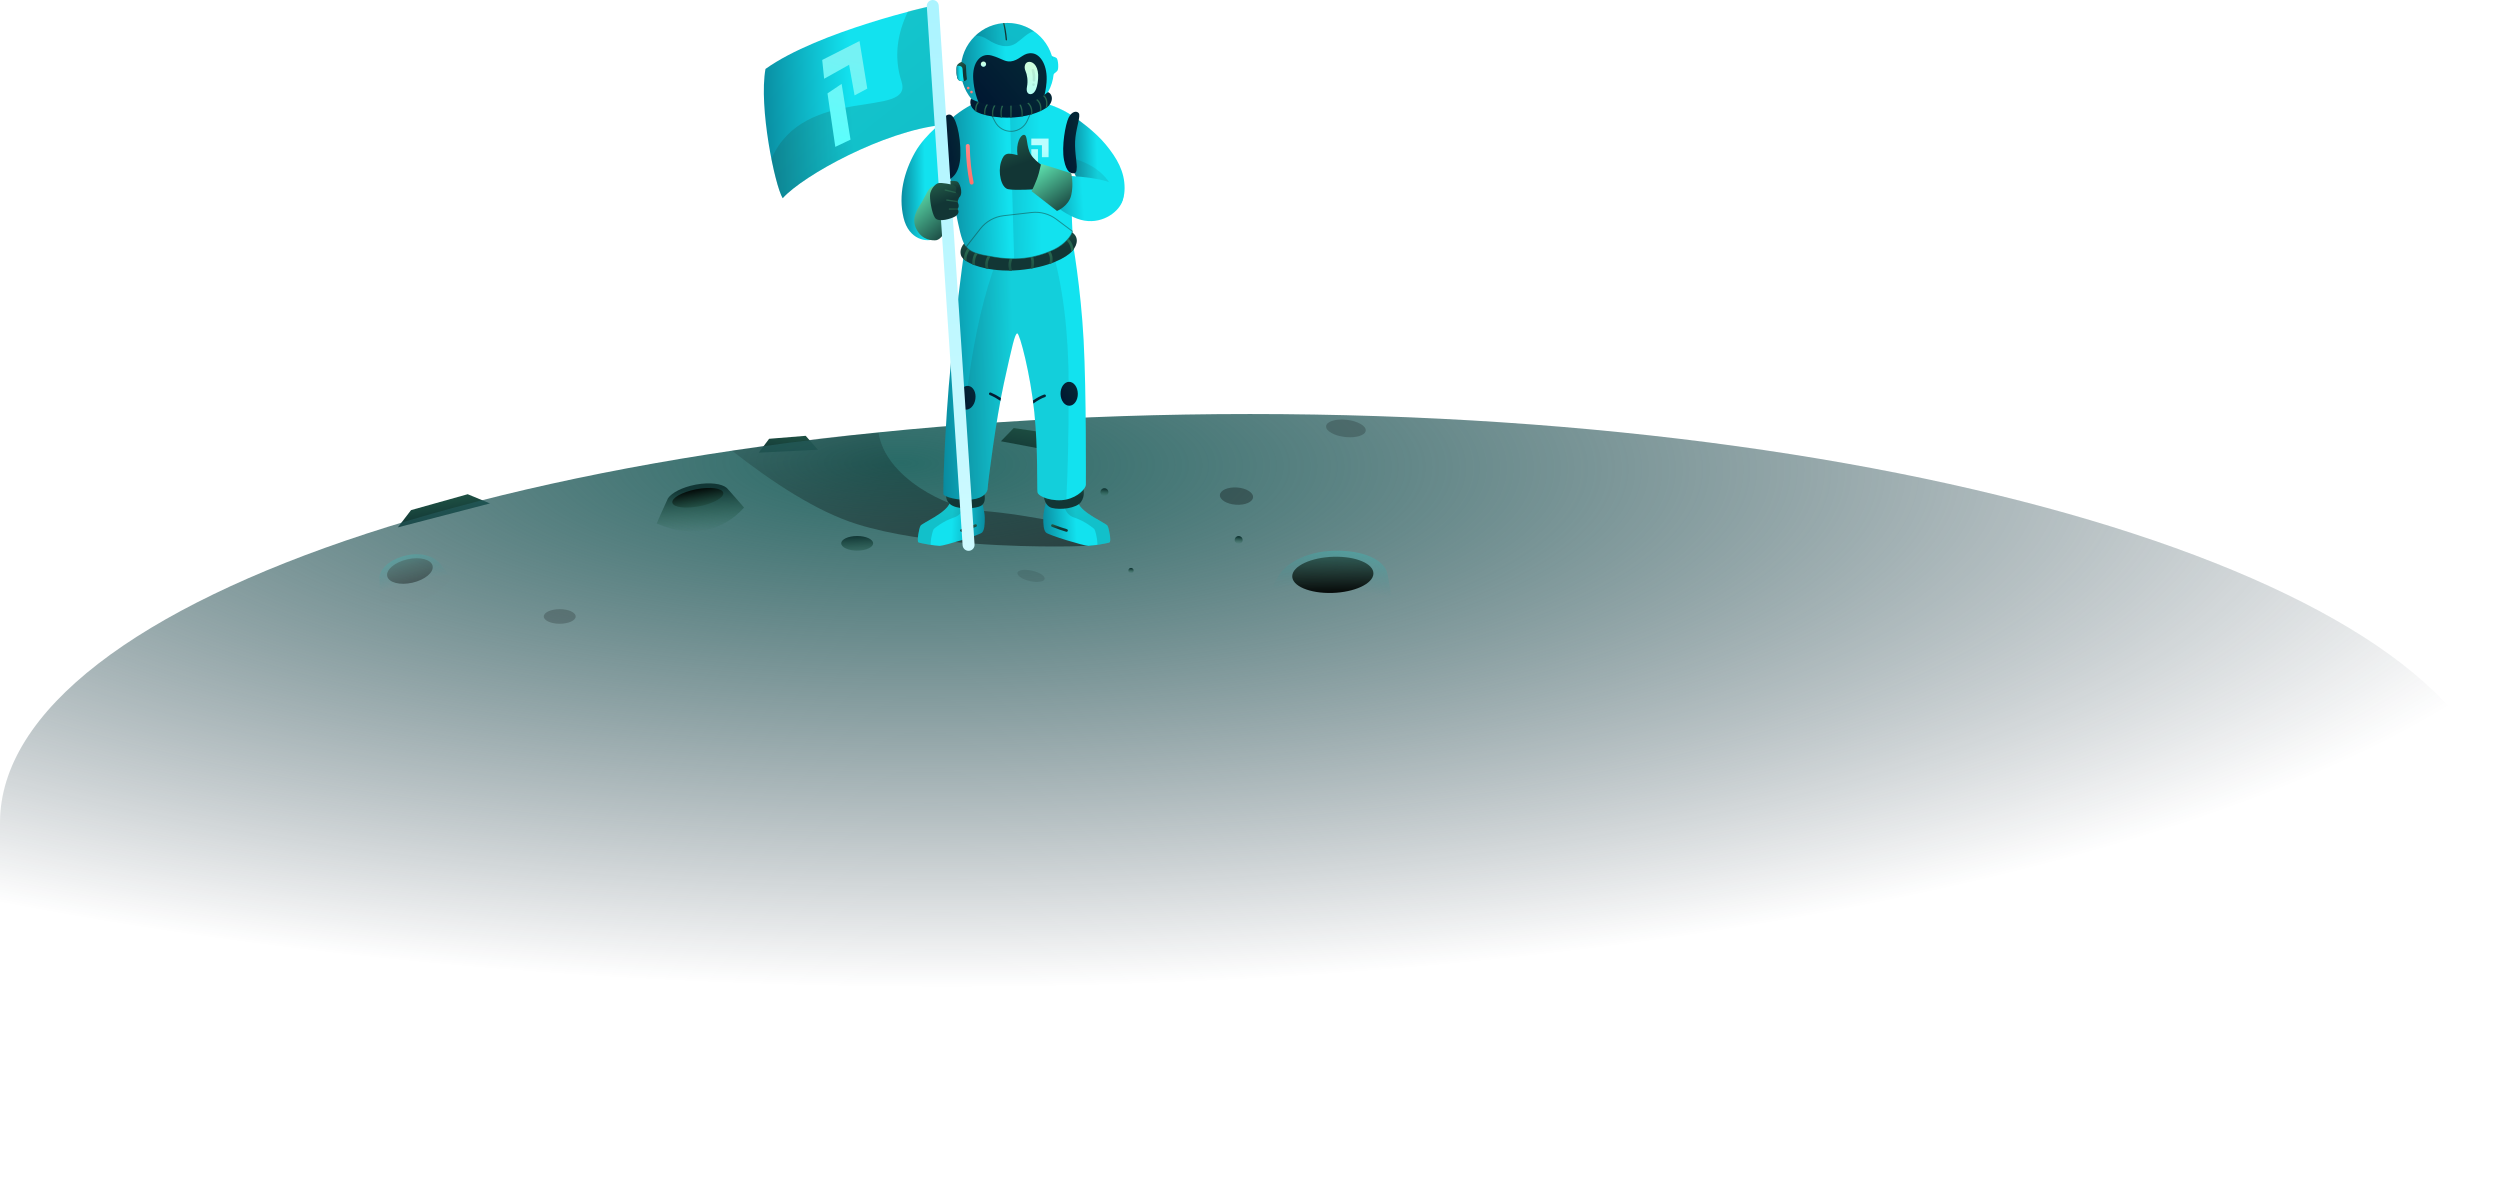 <svg xmlns="http://www.w3.org/2000/svg" width="1823" height="861" fill="none" viewBox="0 0 1823 861"><path fill="url(#paint0_linear)" d="M560.84 319.964L553.256 330.098L596.433 327.957L587.502 317.797L560.84 319.964Z"/><path fill="url(#paint1_linear)" d="M299.727 371.98L290.082 384.563L357.296 367.104L341.044 360.376L299.727 371.98Z"/><path fill="url(#paint2_radial)" d="M1823 600.011V860.942H0L0 600.011C0 435.373 408.092 301.907 911.5 301.907C1414.91 301.907 1823 435.373 1823 600.011Z"/><path fill="url(#paint3_linear)" d="M729.869 321.762L739.208 312.125L762.68 315.612L772.565 329.812L729.869 321.762Z"/><path fill="url(#paint4_linear)" d="M640.65 315.63C645.58 348.08 690.59 370.758 714.965 372.443L716.593 372.561C732.734 373.782 752.926 376.843 777.169 381.742L779.648 382.247L800.25 397.305L799.483 397.396C793.214 398.106 783.946 398.475 771.679 398.503L768.846 398.504C746.84 398.481 674.791 397.738 625.053 382.247C595.894 373.165 563.588 352.008 533.755 328.631C568.785 323.575 603.815 318.158 640.65 315.63Z"/><path fill="url(#paint5_radial)" d="M921.836 438.339C921.836 438.339 937.391 451.669 962.223 453.264C987.054 454.858 1016.33 444.407 1016.33 444.407C1016.33 444.407 1012.49 421.819 1011.65 418.099C1009.49 408.533 994.604 400.995 972.649 401.593C950.694 402.191 936.503 412.241 932.144 420.265C927.785 428.289 921.836 438.339 921.836 438.339Z" opacity=".5"/><path fill="url(#paint6_linear)" d="M971.335 432.373C987.685 431.928 1001.19 425.661 1001.5 418.375C1001.81 411.09 988.812 405.545 972.463 405.99C956.113 406.435 942.607 412.702 942.296 419.988C941.984 427.274 954.986 432.819 971.335 432.373Z"/><g opacity=".4"><path fill="url(#paint7_radial)" d="M329.075 421.502C329.075 421.502 322.111 432.455 308.532 437.133C294.953 441.81 277.403 439.303 277.403 439.303C277.403 439.303 276.708 424.045 276.708 421.502C276.708 414.962 284.028 407.875 296.286 405.045C308.543 402.215 317.674 406.673 321.096 411.254C324.518 415.835 329.075 421.502 329.075 421.502Z"/><path fill="url(#paint8_linear)" d="M300.864 424.878C291.736 426.985 283.458 424.888 282.374 420.194C281.291 415.499 287.812 409.986 296.939 407.878C306.067 405.771 314.345 407.868 315.429 412.562C316.512 417.257 309.991 422.77 300.864 424.878Z"/></g><path fill="url(#paint9_linear)" d="M901.195 368.047C907.87 368.514 913.478 366.079 913.721 362.608C913.964 359.137 908.749 355.945 902.074 355.478C895.399 355.011 889.792 357.447 889.549 360.918C889.306 364.389 894.52 367.581 901.195 368.047Z" opacity=".3"/><path fill="url(#paint10_linear)" d="M980.72 318.65C988.697 319.572 995.487 317.518 995.886 314.062C996.286 310.605 990.144 307.056 982.168 306.133C974.191 305.211 967.401 307.265 967.001 310.722C966.602 314.178 972.744 317.728 980.72 318.65Z" opacity=".2"/><path fill="url(#paint11_linear)" d="M625.053 401.521C631.476 401.521 636.684 399.134 636.684 396.19C636.684 393.246 631.476 390.859 625.053 390.859C618.629 390.859 613.422 393.246 613.422 396.19C613.422 399.134 618.629 401.521 625.053 401.521Z"/><path fill="url(#paint12_linear)" d="M408.155 454.855C414.579 454.855 419.786 452.469 419.786 449.524C419.786 446.58 414.579 444.194 408.155 444.194C401.732 444.194 396.524 446.58 396.524 449.524C396.524 452.469 401.732 454.855 408.155 454.855Z" opacity=".2"/><path fill="url(#paint13_linear)" d="M506.99 353.453L507.857 353.291C517.672 351.541 526.412 352.663 530.009 355.821C530.636 356.371 542.567 370.126 542.567 370.126C535.075 378.496 525.932 383.942 515.136 386.467C504.34 388.992 492.249 387.406 478.862 381.71C478.862 381.71 486.636 363.999 487.085 363.345C489.893 359.259 497.538 355.29 506.99 353.453Z"/><path fill="url(#paint14_linear)" d="M510.042 369.152C520.288 367.16 528.057 362.777 527.393 359.361C526.729 355.946 517.884 354.791 507.638 356.783C497.391 358.775 489.623 363.158 490.287 366.574C490.951 369.989 499.795 371.144 510.042 369.152Z"/><path fill="url(#paint15_linear)" d="M824.718 417.998C825.788 417.998 826.656 417.13 826.656 416.059C826.656 414.988 825.788 414.121 824.718 414.121C823.647 414.121 822.779 414.988 822.779 416.059C822.779 417.13 823.647 417.998 824.718 417.998Z"/><path fill="url(#paint16_linear)" d="M805.333 361.781C806.938 361.781 808.24 360.479 808.24 358.874C808.24 357.268 806.938 355.966 805.333 355.966C803.727 355.966 802.425 357.268 802.425 358.874C802.425 360.479 803.727 361.781 805.333 361.781Z"/><path fill="url(#paint17_linear)" d="M903.227 396.674C904.833 396.674 906.135 395.373 906.135 393.767C906.135 392.161 904.833 390.859 903.227 390.859C901.621 390.859 900.319 392.161 900.319 393.767C900.319 395.373 901.621 396.674 903.227 396.674Z"/><path fill="url(#paint18_linear)" d="M750.962 423.703C756.438 424.967 761.268 424.301 761.75 422.215C762.232 420.128 758.182 417.412 752.706 416.148C747.229 414.883 742.399 415.55 741.917 417.636C741.436 419.722 745.485 422.439 750.962 423.703Z" opacity=".1"/><path fill="url(#paint19_linear)" fill-rule="evenodd" d="M762.681 366.451C762.681 366.451 760.748 373.244 760.748 377.711C760.748 382.178 760.901 386.344 762.681 388.291C764.46 390.238 790.568 398.055 793.591 398.055C796.613 398.055 807.77 396.173 809.094 395.486C810.418 394.799 808.727 385.409 807.613 383.407C806.498 381.404 788.506 374.066 786.116 366.451C783.726 358.836 762.681 366.451 762.681 366.451Z" clip-rule="evenodd"/><path fill="url(#paint20_linear)" d="M779.107 362.643C782.872 362.652 785.183 363.848 786.042 366.231L786.116 366.45C788.506 374.065 806.498 381.403 807.613 383.406C808.727 385.409 810.418 394.799 809.094 395.485C808.319 395.888 804.165 396.701 800.251 397.305L800.168 395.488C799.984 391.854 798.627 386.882 798.149 386.091C797.467 384.965 790.726 379.907 783.651 377.525L783.303 377.41C778.525 375.852 775.961 371.939 775.609 365.671L776.602 364.784C777.449 364.034 778.2 363.39 778.855 362.849L779.107 362.643Z" opacity=".2"/><path fill="url(#paint21_linear)" d="M766.529 382.862C766.726 382.364 767.288 382.119 767.786 382.315L769.093 382.825C772.519 384.146 775.479 385.167 777.971 385.887C778.485 386.035 778.781 386.573 778.633 387.087C778.484 387.601 777.947 387.898 777.433 387.749C774.565 386.921 771.113 385.711 767.075 384.119C766.577 383.922 766.333 383.36 766.529 382.862Z"/><path fill="url(#paint22_linear)" fill-rule="evenodd" d="M716.169 366.451C716.169 366.451 718.101 373.244 718.101 377.711C718.101 382.178 717.948 386.344 716.169 388.291C714.389 390.238 688.281 398.055 685.258 398.055C682.236 398.055 671.079 396.173 669.755 395.486C668.431 394.799 670.122 385.409 671.237 383.407C672.351 381.404 690.343 374.066 692.733 366.451C695.123 358.836 716.169 366.451 716.169 366.451Z" clip-rule="evenodd"/><path fill="url(#paint23_linear)" d="M699.742 362.643C695.977 362.652 693.666 363.848 692.807 366.231L692.733 366.45C690.343 374.065 672.351 381.403 671.236 383.406C670.122 385.409 668.431 394.799 669.755 395.485C670.531 395.888 674.684 396.701 678.598 397.305L678.681 395.488C678.865 391.854 680.222 386.882 680.701 386.091C681.382 384.965 688.123 379.907 695.198 377.525L695.546 377.41C700.324 375.852 702.889 371.939 703.24 365.671L702.247 364.784C701.401 364.034 700.649 363.39 699.994 362.849L699.742 362.643Z" opacity=".2"/><path fill="url(#paint24_linear)" d="M712.32 382.862C712.124 382.364 711.561 382.119 711.063 382.315L709.756 382.825C706.33 384.146 703.37 385.167 700.878 385.887C700.364 386.035 700.068 386.573 700.216 387.087C700.365 387.601 700.902 387.898 701.416 387.749C704.285 386.921 707.736 385.711 711.774 384.119C712.272 383.922 712.516 383.36 712.32 382.862Z"/><path fill="url(#paint25_linear)" d="M689.758 358.71C689.758 358.71 688.523 365.848 694.67 368.825C700.817 371.801 712.126 370.76 715.367 368.825C718.608 366.89 718.505 362.969 717.517 358.71C716.53 354.451 689.758 358.71 689.758 358.71Z"/><path fill="url(#paint26_linear)" d="M760.748 359.456C760.748 359.456 760.903 368.697 766.954 370.352C773.006 372.007 784.854 370.745 788.211 366.121C791.567 361.496 789.939 355.966 789.939 355.966L760.748 359.456Z"/><path fill="url(#paint27_linear)" fill-rule="evenodd" d="M702.864 185.041C702.864 185.041 693.516 251.945 690.43 300.461C687.344 348.977 687.943 358.4 687.943 360.305C687.943 362.209 699.041 365.343 708.459 364.284C717.877 363.225 720.225 358.525 720.225 355.955C720.225 353.384 726.182 305.979 732.077 279.343C737.972 252.708 740.019 243.102 741.814 243.102C743.61 243.102 751.401 273.034 754.213 300.461C757.026 327.888 756.042 355.406 756.534 358.88C757.026 362.353 768.199 366.215 777.372 364.284C786.545 362.353 791.815 355.954 791.815 353.571C791.815 351.187 792.231 286.722 790.183 248.098C788.135 209.474 781.972 175.223 781.972 175.223L702.864 185.041Z" clip-rule="evenodd"/><path fill="#262626" fill-rule="evenodd" d="M766.596 179.419C775.05 208.148 779.277 242.22 779.277 281.636L779.268 288.566C779.195 319.124 778.626 344.349 777.562 364.243L777.372 364.284C768.199 366.215 757.026 362.353 756.534 358.88L756.506 358.642C756.084 354.35 756.951 327.888 754.297 301.284L754.213 300.461C751.401 273.033 743.61 243.102 741.814 243.102C740.019 243.102 737.972 252.708 732.077 279.343L731.723 280.966C726.005 307.582 720.342 352.507 720.227 355.864L720.225 355.955C720.225 358.525 717.877 363.225 708.459 364.284C705.384 364.63 702.129 364.529 699.141 364.169C699.455 340.315 701.639 312.804 705.691 281.636L706.095 278.587C710.801 243.673 717.721 213.989 726.855 189.533L727.253 188.473L766.596 179.419Z" clip-rule="evenodd" opacity=".1"/><path fill="url(#paint28_linear)" fill-rule="evenodd" d="M729.87 290.209C727.406 288.591 724.954 287.273 722.513 286.255C722.019 286.049 721.452 286.283 721.246 286.777C721.04 287.271 721.273 287.838 721.767 288.044C724.316 289.107 726.888 290.519 729.483 292.283L729.87 290.209ZM762.012 289.558C762.521 289.391 762.799 288.844 762.632 288.335C762.466 287.826 761.919 287.549 761.41 287.715L761.057 287.834C758.724 288.648 756.113 290.065 753.217 292.082C753.315 292.808 753.41 293.533 753.502 294.257C756.737 291.919 759.577 290.353 762.012 289.558Z" clip-rule="evenodd"/><path fill="url(#paint29_linear)" d="M704.654 175.958C704.654 175.958 698.874 180.253 700.801 186.294C702.727 192.335 721.434 198.926 743.138 196.958C764.843 194.99 777.826 187.789 781.972 182.96C786.118 178.131 786.769 172.272 781.054 168.97C775.338 165.669 704.654 175.958 704.654 175.958Z"/><path fill="url(#paint30_linear)" fill-rule="evenodd" d="M777.48 172.772L777.811 173.002C780.628 174.96 782.315 177.906 782.89 181.794C782.608 182.188 782.301 182.578 781.972 182.96C781.728 183.245 781.454 183.537 781.148 183.836C780.937 179.79 779.598 176.84 777.155 174.926L777.025 174.827L776.901 174.851C771.094 175.946 767.088 177.122 764.93 178.344L764.739 178.455C763.034 179.476 762.866 180.159 763.999 181.209L764.121 181.319C767.062 183.906 768.098 187.417 767.278 191.759C766.582 192.021 765.863 192.277 765.122 192.527C766.206 188.39 765.491 185.235 763.034 182.949L762.84 182.774C760.527 180.739 760.915 178.486 763.744 176.792C766.097 175.383 770.343 174.115 776.531 172.948L777.48 172.772ZM723.487 184.608L723.381 184.376C721.677 180.802 718.479 179.959 714.241 181.856L714.007 181.965C710.536 183.641 708.879 187.262 708.956 192.69C709.581 192.954 710.235 193.212 710.918 193.46C710.668 188.174 712.071 184.951 715.033 183.625L715.287 183.515C718.297 182.235 720.227 182.668 721.43 184.821L721.456 184.871L721.188 185.221C718.646 188.599 717.826 192.104 718.751 195.658C719.455 195.806 720.174 195.946 720.906 196.077C719.634 192.519 720.434 189.078 723.343 185.626L723.734 185.163L723.487 184.608ZM752.262 184.293L751.69 183.979C745.597 180.712 740.851 181.232 737.822 185.677L737.625 185.974C735.349 189.475 734.795 193.276 735.955 197.31C736.622 197.305 737.294 197.292 737.969 197.272C736.734 193.475 737.222 190.002 739.424 186.769L739.561 186.573C741.96 183.236 745.58 182.897 750.772 185.686L750.818 185.71L750.963 186.012C752.151 188.59 752.406 191.867 751.7 195.852C752.386 195.735 753.061 195.613 753.725 195.485C754.394 191.117 753.961 187.468 752.397 184.545L752.262 184.293ZM708.518 180.865L707.226 179.42L706.979 179.646C704.313 182.143 702.945 185.315 702.865 189.118C703.425 189.611 704.084 190.097 704.835 190.573C704.558 186.516 705.792 183.303 708.518 180.865Z" clip-rule="evenodd"/><path fill="url(#paint31_linear)" fill-rule="evenodd" d="M711.035 74.929C711.035 74.929 701.325 79.641 693.586 86.589C685.847 93.536 694.233 142.401 698.597 162.603C702.962 182.805 704.362 184.207 725.872 187.683C747.381 191.159 761.136 185.526 768.652 182.034C776.167 178.542 781.971 171.475 781.971 168.655C781.971 165.836 779.993 120.047 779.993 114.928C779.993 109.81 781.971 84.576 781.971 84.576C781.971 84.576 773.171 77.75 757.486 74.181C741.802 70.612 711.035 74.929 711.035 74.929Z" clip-rule="evenodd"/><path fill="url(#paint32_linear)" fill-rule="evenodd" d="M736.208 72.624C744.761 72.38 751.854 72.899 757.488 74.181C767.944 76.56 776.105 80.025 781.972 84.576L781.277 93.644C780.477 104.348 780.051 111.247 779.999 114.342L779.994 114.928C779.994 120.047 781.972 165.836 781.972 168.655C781.972 171.475 776.168 178.542 768.653 182.034L767.446 182.587C761.584 185.233 752.461 188.685 739.517 188.773L736.208 72.624Z" clip-rule="evenodd" opacity=".3"/><g filter="url(#filter0_d)"><path fill="url(#paint33_linear)" fill-rule="evenodd" d="M764.625 114.623V101.054H752.025V105.9H759.779V114.623H764.625ZM756.871 123.346V108.808H752.024V123.346H756.871Z" clip-rule="evenodd"/></g><path stroke="#17413B" stroke-linecap="round" stroke-width=".722" d="M752.224 154.959C758.631 154.229 765.075 155.974 770.237 159.838L781.972 168.622L781.972 168.655C781.972 171.428 776.357 178.311 769.021 181.859L768.653 182.034C761.137 185.526 747.382 191.159 725.873 187.683L724.234 187.416C713.218 185.596 707.847 184.22 704.53 180.038L714.855 166.827C719.029 161.486 725.173 158.045 731.908 157.277L752.224 154.959Z" opacity=".5"/><path stroke="#17413B" stroke-linecap="round" stroke-width=".722" d="M721.38 80.656L725.56 88.721C727.941 93.314 732.809 96.069 737.973 95.744V95.744C742.817 95.439 747.093 92.472 749.074 88.041L752.231 80.977L721.38 80.656Z" opacity=".5"/><path fill="url(#paint34_linear)" d="M767.035 54.889C767.035 54.889 769.783 53.042 770.993 51.658C772.202 50.275 771.617 43.307 770.438 42.337C769.26 41.367 765.024 40.371 765.024 40.371L767.035 54.889Z"/><path fill="url(#paint35_linear)" fill-rule="evenodd" d="M734.578 84.576C753.314 84.576 768.502 69.388 768.502 50.653C768.502 31.917 753.314 16.729 734.578 16.729C715.842 16.729 700.654 31.917 700.654 50.653C700.654 69.388 715.842 84.576 734.578 84.576Z" clip-rule="evenodd"/><path fill="url(#paint36_linear)" d="M734.578 16.729C741.768 16.729 748.435 18.966 753.923 22.781C749.051 24.122 746.356 27.583 741.276 31.262C734.867 35.901 726.815 33.124 720.63 29.077L720.346 28.89C717.319 26.872 714.292 25.911 711.265 26.008C717.344 20.257 725.549 16.729 734.578 16.729Z" opacity=".2"/><path fill="url(#paint37_linear)" d="M734.314 28.959C734.338 29.225 734.141 29.461 733.875 29.485C733.608 29.509 733.373 29.312 733.349 29.045C732.924 24.314 732.273 20.257 731.396 16.875C731.721 16.846 732.048 16.82 732.377 16.799C733.247 20.206 733.892 24.258 734.314 28.959Z"/><path fill="url(#paint38_linear)" d="M752.841 38.884C759.001 39.657 764.079 48.216 763.132 60.021C762.775 64.46 762.01 68.497 760.834 72.133C754.614 79.729 745.162 84.576 734.578 84.576C727.458 84.576 720.85 82.383 715.393 78.634C712.154 72.328 710.253 65.43 709.69 57.94C708.757 45.537 715.079 38.234 723.101 40.498C731.123 42.761 733.336 46.026 738.908 44.394C744.48 42.761 746.68 38.111 752.841 38.884Z"/><path fill="url(#paint39_linear)" fill-rule="evenodd" d="M751.829 68.616C749.972 68.884 748.017 67.529 748.878 63.231C749.74 58.934 749.01 54.4 747.744 51.625C746.479 48.851 747.351 45.078 750.602 45.078C753.852 45.078 757.684 48.821 756.98 57.578C756.275 66.335 753.686 68.349 751.829 68.616Z" clip-rule="evenodd"/><path fill="url(#paint40_linear)" d="M752.92 50.317C753.432 50.162 753.973 50.451 754.129 50.964C754.88 53.447 755.144 56 754.919 58.616C754.873 59.149 754.404 59.544 753.87 59.499C753.337 59.453 752.942 58.983 752.988 58.45C753.192 56.078 752.954 53.772 752.273 51.525C752.118 51.013 752.408 50.472 752.92 50.317Z" opacity=".1"/><path fill="url(#paint41_linear)" d="M753.635 62.657C754.17 62.657 754.604 62.223 754.604 61.687C754.604 61.152 754.17 60.718 753.635 60.718C753.099 60.718 752.666 61.152 752.666 61.687C752.666 62.223 753.099 62.657 753.635 62.657Z" opacity=".1"/><path fill="url(#paint42_linear)" d="M706.001 65.191C706.537 65.191 706.971 64.757 706.971 64.222C706.971 63.687 706.537 63.253 706.001 63.253C705.466 63.253 705.032 63.687 705.032 64.222C705.032 64.757 705.466 65.191 706.001 65.191Z"/><path fill="url(#paint43_linear)" d="M708.409 68.099C708.944 68.099 709.378 67.665 709.378 67.13C709.378 66.595 708.944 66.161 708.409 66.161C707.873 66.161 707.439 66.595 707.439 67.13C707.439 67.665 707.873 68.099 708.409 68.099Z"/><path fill="url(#paint44_linear)" d="M701.142 45.176C701.142 45.176 704.385 46.763 704.385 47.924C704.385 49.085 704.629 54.889 705.033 57.203C705.437 59.516 700.381 59.734 698.855 58.306C697.329 56.877 697.19 49.775 697.799 47.924C698.409 46.073 701.142 45.176 701.142 45.176Z"/><path fill="url(#paint45_linear)" d="M701.623 49.246C702.208 50.516 701.846 54.124 702.806 59.139C701.374 59.342 699.643 59.044 698.855 58.306C697.368 56.914 697.198 50.136 697.754 48.077L697.799 47.924C699.917 47.867 701.191 48.308 701.623 49.246Z"/><path fill="url(#paint46_linear)" fill-rule="evenodd" d="M717.132 48.714C718.202 48.714 719.07 47.846 719.07 46.776C719.07 45.705 718.202 44.837 717.132 44.837C716.061 44.837 715.193 45.705 715.193 46.776C715.193 47.846 716.061 48.714 717.132 48.714Z" clip-rule="evenodd"/><path fill="url(#paint47_linear)" d="M708.132 72.001C708.132 72.001 705.851 75.968 710.355 80.272C714.859 84.576 731.65 87.062 744.106 85.154C756.562 83.246 762.833 79.079 764.738 77.133C766.642 75.188 767.638 72.001 766.642 69.692C765.646 67.384 764.095 67.204 764.095 67.204C764.095 67.204 753.896 76.628 735.213 77.133C716.529 77.638 708.132 72.001 708.132 72.001Z"/><path fill="url(#paint48_linear)" fill-rule="evenodd" d="M763.587 78.138L763.601 78.128C764.22 74.201 763.494 71.285 761.401 69.429C761.133 69.627 760.86 69.822 760.585 70.012C762.705 71.767 763.344 74.717 762.473 78.932C762.892 78.655 763.263 78.389 763.587 78.138ZM759.298 80.725L759.11 80.817C758.832 80.95 758.544 81.084 758.246 81.218C758.874 77.572 757.978 74.809 755.569 72.872C755.891 72.722 756.21 72.568 756.525 72.41C758.822 74.435 759.743 77.221 759.298 80.725ZM713.956 74.784C713.611 74.668 713.274 74.548 712.943 74.424L712.801 74.583C711.465 76.127 710.889 78.229 711.067 80.865C711.378 81.093 711.723 81.315 712.101 81.53C711.741 78.512 712.363 76.278 713.956 74.784ZM752.755 83.24L752.422 83.339C752.201 83.403 751.977 83.468 751.75 83.531C752.219 79.931 751.31 77.18 749.039 75.238L749.128 75.214C749.463 75.122 749.795 75.027 750.124 74.929C752.237 76.983 753.113 79.766 752.755 83.24ZM720.458 76.341C720.089 76.281 719.725 76.219 719.366 76.153L719.3 76.239C717.946 78.103 717.372 80.585 717.568 83.668C717.891 83.758 718.222 83.846 718.559 83.93C718.29 80.631 718.928 78.109 720.458 76.341ZM745.796 84.874L745.742 84.885C745.436 84.939 745.126 84.991 744.812 85.043C745.081 81.504 744.585 78.636 743.336 76.43C743.677 76.381 744.015 76.326 744.351 76.268C745.548 78.551 746.026 81.422 745.796 84.874ZM725.873 76.958C725.508 76.932 725.147 76.903 724.79 76.872L724.713 77.008C723.406 79.346 723.007 81.992 723.51 84.931C723.844 84.984 724.181 85.034 724.521 85.082C723.927 82.006 724.38 79.305 725.873 76.958ZM737.685 77.025L737.684 85.751C737.362 85.763 737.039 85.774 736.715 85.782L736.715 77.078L737.685 77.025ZM730.434 77.159C730.782 77.166 731.133 77.17 731.487 77.172C730.397 79.546 730.162 82.382 730.789 85.691C730.456 85.673 730.124 85.653 729.793 85.63C729.237 82.515 729.416 79.77 730.335 77.404L730.434 77.159Z" clip-rule="evenodd"/><path fill="url(#paint49_linear)" d="M703.802 298.695C707.248 299.18 710.584 295.705 711.255 290.934C711.925 286.163 709.676 281.903 706.23 281.419C702.784 280.935 699.448 284.41 698.777 289.18C698.107 293.951 700.356 298.211 703.802 298.695Z"/><path fill="url(#paint50_linear)" d="M779.8 295.871C783.279 295.81 786.031 291.856 785.947 287.039C785.863 282.222 782.975 278.367 779.496 278.427C776.017 278.488 773.265 282.442 773.349 287.259C773.433 292.076 776.321 295.932 779.8 295.871Z"/><path fill="url(#paint51_linear)" d="M705.661 104.984C706.464 104.967 707.128 105.605 707.145 106.407C707.349 116.204 708.282 125.018 709.94 132.849C710.107 133.635 709.605 134.406 708.819 134.572C708.034 134.739 707.262 134.237 707.096 133.451C705.398 125.433 704.446 116.439 704.238 106.468C704.221 105.665 704.858 105.001 705.661 104.984Z"/><path fill="url(#paint52_linear)" fill-rule="evenodd" d="M781.972 123.087C781.972 123.087 792.158 147.33 803.06 151.156C813.962 154.983 820.058 149.157 820.058 137.122C820.058 125.087 814.582 115.457 806.32 105.41C798.058 95.363 785.212 86.589 785.212 86.589L781.15 99.963L781.972 123.087Z" clip-rule="evenodd"/><path fill="#262626" fill-rule="evenodd" d="M813.236 142.897C814.408 147.104 813.663 150.201 811.003 152.185C808.743 152.537 806.087 152.219 803.06 151.156C795.979 148.671 789.123 139.725 782.495 124.317L781.972 123.087L781.693 115.26C798.936 120.083 809.45 129.295 813.236 142.897Z" clip-rule="evenodd" opacity=".1"/><path fill="url(#paint53_linear)" d="M785.184 121.718C785.184 117.805 783.208 108.263 784.21 100.051C785.212 91.839 788.043 84.457 786.654 82.556C785.265 80.655 781.585 81.009 779.232 85.805C776.88 90.601 773.998 106.901 775.875 116.654C777.751 126.407 781.279 126.345 782.745 126.376C784.21 126.407 785.184 125.631 785.184 121.718Z"/><path fill="url(#paint54_linear)" fill-rule="evenodd" d="M810.027 133.285C805.707 131.575 799.872 130.126 788.072 128.879C776.271 127.632 765.541 127.846 765.541 127.846L761.333 143.081C761.333 143.081 776.676 158.54 790.782 160.882C804.887 163.224 816.42 153.822 818.71 145.985C820.999 138.148 814.348 134.995 810.027 133.285Z" clip-rule="evenodd"/><path fill="url(#paint55_linear)" d="M762.94 122.532C762.94 122.532 752.993 117.025 750.618 110.477C748.244 103.93 749.243 98.323 746.635 98.323C744.027 98.323 740.713 104.629 741.982 113.135C734.869 111.372 732.173 111.021 729.916 118.27C727.659 125.519 729.9 136.881 735.119 137.957C740.338 139.034 755.49 137.957 755.49 137.957L762.94 122.532Z"/><path fill="url(#paint56_linear)" d="M770.755 153.822L752.231 139.423C752.231 139.423 755.885 132.315 757.488 126.377C759.09 120.439 759.09 119.456 759.09 119.456L781.151 126.377C781.151 126.377 783.024 134.096 781.151 142.265C779.278 150.433 770.755 153.822 770.755 153.822Z"/><path fill="url(#paint57_linear)" fill-rule="evenodd" d="M690.43 86.589C690.43 86.589 675.032 97.143 667.143 111.264C659.253 125.385 654.947 142.183 658.838 158.703C662.729 175.223 676.314 176.843 681.515 174.071C686.716 171.298 692.325 130.669 692.325 130.669L690.43 86.589Z" clip-rule="evenodd"/><path fill="url(#paint58_linear)" d="M692.325 130.669C692.325 130.669 699.983 128.048 700.318 113.185C700.654 98.323 696.754 83.531 692.325 83.531C687.896 83.531 687.896 88.938 687.896 100.005C687.896 111.072 692.325 130.669 692.325 130.669Z"/><path fill="url(#paint59_linear)" d="M682.229 175.223C680.07 175.283 672.649 175.583 668.262 167.138C663.876 158.692 669.723 151.537 672.289 147.203C674.854 142.868 677.327 135.852 680.84 135.852C684.353 135.852 690.532 140.117 692.325 145.72C694.118 151.324 694.434 156.48 691.165 164.626C687.896 172.771 684.388 175.163 682.229 175.223Z"/><path fill="url(#paint60_linear)" d="M687.175 132.746C687.175 132.746 696.777 130.887 698.559 132.746C700.34 134.604 702.865 142.333 698.559 144.654C694.252 146.975 687.175 132.746 687.175 132.746Z"/><path fill="url(#paint61_linear)" d="M680.168 4.06C680.168 4.06 596.898 22.573 558.191 50.275C553.189 77.977 564.996 135.24 570.74 144.531C585.809 127.815 644.434 95.559 687.175 91.074C683.087 59.502 680.168 4.06 680.168 4.06Z"/><path fill="url(#paint62_linear)" d="M680.168 4.06L680.369 7.812C682.274 42.99 684.543 70.744 687.175 91.074C644.435 95.559 585.809 127.815 570.74 144.531C568.471 140.86 565.255 129.7 562.503 115.834C586.723 60.592 666.3 87.284 657.385 59.502C652.034 42.829 653.613 25.765 662.123 8.309C667.953 6.855 673.968 5.438 680.168 4.06Z" opacity=".2"/><path fill="url(#paint63_linear)" fill-rule="evenodd" d="M632.415 64.618L626.749 29.918L599.56 43.724L600.963 57.425L619.171 47.236L623.144 69.568L632.415 64.618ZM620.195 101.817L613.721 61.172L603.409 68.1L609.113 107.1L620.195 101.817Z" clip-rule="evenodd"/><path fill="url(#paint64_linear)" d="M679.878 0.01C682.213 -0.145 684.241 1.567 684.501 3.868L684.519 4.073L710.635 397.016C710.795 399.42 708.976 401.498 706.572 401.657C704.237 401.813 702.21 400.101 701.949 397.799L701.931 397.595L675.815 4.651C675.656 2.247 677.475 0.17 679.878 0.01Z"/><path fill="url(#paint65_linear)" d="M694.118 134.604C694.118 134.604 686.946 133.003 684.316 133.537C681.686 134.071 678.868 138.156 678.273 141.3C677.679 144.443 679.351 155.3 681.833 158.882C684.316 162.464 693.989 159.388 696.565 157.802C699.141 156.217 699.582 153.82 698.074 152.464C700.319 150.466 698.074 146.975 698.074 146.975C698.074 146.975 699.82 144.354 699.141 142.576C698.463 140.798 696.565 140.34 696.565 140.34C696.565 140.34 697.814 138.484 697.19 136.766C696.565 135.048 694.118 134.604 694.118 134.604Z"/><path fill="url(#paint66_linear)" fill-rule="evenodd" d="M689.385 138.079L689.298 138.066C689.069 138.052 688.855 138.203 688.799 138.434C688.735 138.694 688.894 138.957 689.154 139.02L696.449 140.81L696.536 140.823C696.765 140.837 696.979 140.686 697.036 140.455C697.099 140.195 696.94 139.933 696.68 139.869L689.385 138.079ZM690.411 145.399L690.499 145.404L698.142 146.495C698.407 146.533 698.591 146.778 698.553 147.043C698.519 147.279 698.322 147.451 698.092 147.459L698.005 147.455L690.362 146.363C690.097 146.325 689.913 146.08 689.95 145.815C689.984 145.579 690.182 145.408 690.411 145.399ZM698.074 151.979C698.341 151.979 698.558 152.196 698.558 152.464C698.558 152.702 698.387 152.9 698.161 152.941L698.074 152.949H692.325C692.058 152.949 691.841 152.732 691.841 152.464C691.841 152.226 692.012 152.028 692.238 151.987L692.325 151.979H698.074Z" clip-rule="evenodd"/><defs><filter id="filter0_d" width="55.937" height="65.629" x="730.356" y="79.386" color-interpolation-filters="sRGB" filterUnits="userSpaceOnUse"><feFlood flood-opacity="0" result="BackgroundImageFix"/><feColorMatrix in="SourceAlpha" type="matrix" values="0 0 0 0 0 0 0 0 0 0 0 0 0 0 0 0 0 0 127 0"/><feOffset/><feGaussianBlur stdDeviation="10.834"/><feColorMatrix type="matrix" values="0 0 0 0 0.033 0 0 0 0 1 0 0 0 0 0.942 0 0 0 0.66 0"/><feBlend in2="BackgroundImageFix" mode="normal" result="effect1_dropShadow"/><feBlend in="SourceGraphic" in2="effect1_dropShadow" mode="normal" result="shape"/></filter><linearGradient id="paint0_linear" x1="548.33" x2="544.296" y1="298.18" y2="329.241" gradientUnits="userSpaceOnUse"><stop stop-color="#28674F"/><stop offset="1" stop-color="#123635"/></linearGradient><linearGradient id="paint1_linear" x1="275.292" x2="279.769" y1="355.191" y2="386.353" gradientUnits="userSpaceOnUse"><stop stop-color="#28674F"/><stop offset="1" stop-color="#123635"/></linearGradient><radialGradient id="paint2_radial" cx="0" cy="0" r="1" gradientTransform="translate(661.596 336.576) rotate(90.594) scale(383.183 1249.55)" gradientUnits="userSpaceOnUse"><stop stop-color="#296B67"/><stop offset="1" stop-color="#132331" stop-opacity="0"/></radialGradient><linearGradient id="paint3_linear" x1="724.997" x2="716.716" y1="283.919" y2="327.769" gradientUnits="userSpaceOnUse"><stop stop-color="#28674F"/><stop offset="1" stop-color="#123635"/></linearGradient><linearGradient id="paint4_linear" x1="384.988" x2="420.332" y1="333.393" y2="490.028" gradientUnits="userSpaceOnUse"><stop stop-opacity=".06"/><stop offset="1" stop-opacity=".48"/></linearGradient><radialGradient id="paint5_radial" cx="0" cy="0" r="1" gradientTransform="translate(980.105 467.676) rotate(-82.898) scale(73.094 212.41)" gradientUnits="userSpaceOnUse"><stop offset=".512" stop-color="#2E898E" stop-opacity=".01"/><stop offset="1" stop-color="#3AC8C4"/></radialGradient><linearGradient id="paint6_linear" x1="993.1" x2="994.002" y1="366.496" y2="434.536" gradientUnits="userSpaceOnUse"><stop stop-color="#28674F" stop-opacity=".01"/><stop offset="1"/></linearGradient><radialGradient id="paint7_radial" cx="0" cy="0" r="1" gradientTransform="translate(300.412 449.13) rotate(-107.071) scale(47.978 122.753)" gradientUnits="userSpaceOnUse"><stop offset=".512" stop-color="#2E898E" stop-opacity=".01"/><stop offset="1" stop-color="#3AC8C4"/></radialGradient><linearGradient id="paint8_linear" x1="280.55" x2="291.384" y1="385.21" y2="428.907" gradientUnits="userSpaceOnUse"><stop stop-color="#28674F" stop-opacity=".01"/><stop offset="1"/></linearGradient><linearGradient id="paint9_linear" x1="862.259" x2="863.358" y1="316.553" y2="349.149" gradientUnits="userSpaceOnUse"><stop stop-color="#28674F"/><stop offset="1"/></linearGradient><linearGradient id="paint10_linear" x1="935.725" x2="934.786" y1="264.471" y2="297.125" gradientUnits="userSpaceOnUse"><stop stop-color="#28674F"/><stop offset="1"/></linearGradient><linearGradient id="paint11_linear" x1="650.728" x2="649.712" y1="408.911" y2="389.564" gradientUnits="userSpaceOnUse"><stop stop-color="#28674F" stop-opacity=".01"/><stop offset="1" stop-color="#123635"/></linearGradient><linearGradient id="paint12_linear" x1="367.419" x2="369.939" y1="413.688" y2="441.202" gradientUnits="userSpaceOnUse"><stop stop-color="#28674F"/><stop offset="1"/></linearGradient><linearGradient id="paint13_linear" x1="545.337" x2="543.264" y1="385.772" y2="354.674" gradientUnits="userSpaceOnUse"><stop stop-color="#28674F" stop-opacity=".01"/><stop offset="1" stop-color="#123635"/></linearGradient><linearGradient id="paint14_linear" x1="548.003" x2="543.335" y1="372.125" y2="348.111" gradientUnits="userSpaceOnUse"><stop stop-color="#28674F" stop-opacity=".01"/><stop offset="1"/></linearGradient><linearGradient id="paint15_linear" x1="826.2" x2="826.415" y1="418.105" y2="414.711" gradientUnits="userSpaceOnUse"><stop stop-color="#28674F" stop-opacity=".01"/><stop offset="1" stop-color="#123635"/></linearGradient><linearGradient id="paint16_linear" x1="807.556" x2="807.878" y1="361.942" y2="356.851" gradientUnits="userSpaceOnUse"><stop stop-color="#28674F" stop-opacity=".01"/><stop offset="1" stop-color="#123635"/></linearGradient><linearGradient id="paint17_linear" x1="905.451" x2="905.773" y1="396.836" y2="391.744" gradientUnits="userSpaceOnUse"><stop stop-color="#28674F" stop-opacity=".01"/><stop offset="1" stop-color="#123635"/></linearGradient><linearGradient id="paint18_linear" x1="722.966" x2="719.941" y1="386.512" y2="406.403" gradientUnits="userSpaceOnUse"><stop stop-color="#28674F"/><stop offset="1"/></linearGradient><linearGradient id="paint19_linear" x1="749.348" x2="783.459" y1="360.057" y2="358.141" gradientUnits="userSpaceOnUse"><stop stop-color="#066A81"/><stop offset="1" stop-color="#12E2EF"/></linearGradient><linearGradient id="paint20_linear" x1="768.975" x2="776.849" y1="360.383" y2="385.587" gradientUnits="userSpaceOnUse"><stop stop-color="#28674F"/><stop offset="1" stop-color="#123635"/></linearGradient><linearGradient id="paint21_linear" x1="764.077" x2="764.68" y1="381.886" y2="386.224" gradientUnits="userSpaceOnUse"><stop stop-color="#28674F"/><stop offset="1" stop-color="#123635"/></linearGradient><linearGradient id="paint22_linear" x1="729.501" x2="695.391" y1="360.057" y2="358.141" gradientUnits="userSpaceOnUse"><stop stop-color="#066A81"/><stop offset="1" stop-color="#12E2EF"/></linearGradient><linearGradient id="paint23_linear" x1="709.874" x2="702" y1="360.383" y2="385.587" gradientUnits="userSpaceOnUse"><stop stop-color="#28674F"/><stop offset="1" stop-color="#123635"/></linearGradient><linearGradient id="paint24_linear" x1="714.772" x2="714.17" y1="381.886" y2="386.224" gradientUnits="userSpaceOnUse"><stop stop-color="#28674F"/><stop offset="1" stop-color="#123635"/></linearGradient><linearGradient id="paint25_linear" x1="683.971" x2="685.634" y1="355.661" y2="366.667" gradientUnits="userSpaceOnUse"><stop stop-color="#28674F"/><stop offset="1" stop-color="#123635"/></linearGradient><linearGradient id="paint26_linear" x1="754.944" x2="756.769" y1="354.983" y2="366.735" gradientUnits="userSpaceOnUse"><stop stop-color="#28674F"/><stop offset="1" stop-color="#123635"/></linearGradient><linearGradient id="paint27_linear" x1="663.627" x2="736.436" y1="161.377" y2="159.75" gradientUnits="userSpaceOnUse"><stop stop-color="#066A81"/><stop offset="1" stop-color="#12E2EF"/></linearGradient><linearGradient id="paint28_linear" x1="744.708" x2="740.797" y1="285.222" y2="299.854" gradientUnits="userSpaceOnUse"><stop stop-color="#042635"/><stop offset="1" stop-color="#001431"/></linearGradient><linearGradient id="paint29_linear" x1="683.74" x2="686.158" y1="166.268" y2="189.274" gradientUnits="userSpaceOnUse"><stop stop-color="#28674F"/><stop offset="1" stop-color="#123635"/></linearGradient><linearGradient id="paint30_linear" x1="704.652" x2="704.652" y1="185.041" y2="206.812" gradientUnits="userSpaceOnUse"><stop stop-color="#28674F"/><stop offset="1" stop-color="#123635"/></linearGradient><linearGradient id="paint31_linear" x1="669.058" x2="733.14" y1="64.078" y2="62.021" gradientUnits="userSpaceOnUse"><stop stop-color="#066A81"/><stop offset="1" stop-color="#12E2EF"/></linearGradient><linearGradient id="paint32_linear" x1="725.524" x2="757.585" y1="64.078" y2="63.564" gradientUnits="userSpaceOnUse"><stop stop-color="#066A81"/><stop offset="1" stop-color="#12E2EF"/></linearGradient><linearGradient id="paint33_linear" x1="752.892" x2="751.866" y1="107.004" y2="112.763" gradientUnits="userSpaceOnUse"><stop stop-color="#BAFEFF"/><stop offset="1" stop-color="#A5FFFE"/></linearGradient><linearGradient id="paint34_linear" x1="763.475" x2="768.123" y1="39.31" y2="39.224" gradientUnits="userSpaceOnUse"><stop stop-color="#066A81"/><stop offset="1" stop-color="#12E2EF"/></linearGradient><linearGradient id="paint35_linear" x1="684.814" x2="732.28" y1="11.774" y2="9.84" gradientUnits="userSpaceOnUse"><stop stop-color="#066A81"/><stop offset="1" stop-color="#12E2EF"/></linearGradient><linearGradient id="paint36_linear" x1="735.453" x2="721.622" y1="14.719" y2="40.066" gradientUnits="userSpaceOnUse"><stop stop-color="#042635"/><stop offset="1" stop-color="#001431"/></linearGradient><linearGradient id="paint37_linear" x1="730.826" x2="735.689" y1="15.972" y2="19.628" gradientUnits="userSpaceOnUse"><stop stop-color="#28674F"/><stop offset="1" stop-color="#123635"/></linearGradient><linearGradient id="paint38_linear" x1="740.017" x2="696.145" y1="33.369" y2="70.805" gradientUnits="userSpaceOnUse"><stop stop-color="#042635"/><stop offset="1" stop-color="#001431"/></linearGradient><linearGradient id="paint39_linear" x1="741.402" x2="749.09" y1="49.303" y2="73.924" gradientUnits="userSpaceOnUse"><stop stop-color="#CEFFDD"/><stop offset="1" stop-color="#B2FFF9"/></linearGradient><linearGradient id="paint40_linear" x1="751.691" x2="755.373" y1="49.673" y2="53.277" gradientUnits="userSpaceOnUse"><stop stop-color="#28674F"/><stop offset="1" stop-color="#123635"/></linearGradient><linearGradient id="paint41_linear" x1="752.287" x2="752.72" y1="60.592" y2="62.006" gradientUnits="userSpaceOnUse"><stop stop-color="#28674F"/><stop offset="1" stop-color="#123635"/></linearGradient><linearGradient id="paint42_linear" x1="705.386" x2="704.953" y1="63.039" y2="65.769" gradientUnits="userSpaceOnUse"><stop stop-color="#FF8A8A"/><stop offset="1" stop-color="#FF685E"/></linearGradient><linearGradient id="paint43_linear" x1="707.793" x2="707.36" y1="65.947" y2="68.676" gradientUnits="userSpaceOnUse"><stop stop-color="#FF8A8A"/><stop offset="1" stop-color="#FF685E"/></linearGradient><linearGradient id="paint44_linear" x1="695.979" x2="700.775" y1="44.261" y2="52.743" gradientUnits="userSpaceOnUse"><stop stop-color="#28674F"/><stop offset="1" stop-color="#123635"/></linearGradient><linearGradient id="paint45_linear" x1="696.214" x2="699.958" y1="47.096" y2="47.023" gradientUnits="userSpaceOnUse"><stop stop-color="#066A81"/><stop offset="1" stop-color="#12E2EF"/></linearGradient><linearGradient id="paint46_linear" x1="712.922" x2="713.494" y1="45.532" y2="49.902" gradientUnits="userSpaceOnUse"><stop stop-color="#CEFFDD"/><stop offset="1" stop-color="#B2FFF9"/></linearGradient><linearGradient id="paint47_linear" x1="741.199" x2="728.136" y1="64.998" y2="95.508" gradientUnits="userSpaceOnUse"><stop stop-color="#042635"/><stop offset="1" stop-color="#001431"/></linearGradient><linearGradient id="paint48_linear" x1="712.215" x2="712.215" y1="77.606" y2="92.114" gradientUnits="userSpaceOnUse"><stop stop-color="#28674F"/><stop offset="1" stop-color="#123635"/></linearGradient><linearGradient id="paint49_linear" x1="707.354" x2="692.52" y1="279.487" y2="284.81" gradientUnits="userSpaceOnUse"><stop stop-color="#042635"/><stop offset="1" stop-color="#001431"/></linearGradient><linearGradient id="paint50_linear" x1="780.304" x2="766.485" y1="276.344" y2="283.922" gradientUnits="userSpaceOnUse"><stop stop-color="#042635"/><stop offset="1" stop-color="#001431"/></linearGradient><linearGradient id="paint51_linear" x1="705.284" x2="684.32" y1="101.721" y2="127.276" gradientUnits="userSpaceOnUse"><stop stop-color="#FF8A8A"/><stop offset="1" stop-color="#FF685E"/></linearGradient><linearGradient id="paint52_linear" x1="772.067" x2="799.316" y1="81.788" y2="81.131" gradientUnits="userSpaceOnUse"><stop stop-color="#066A81"/><stop offset="1" stop-color="#12E2EF"/></linearGradient><linearGradient id="paint53_linear" x1="781.938" x2="765.903" y1="76.158" y2="79.216" gradientUnits="userSpaceOnUse"><stop stop-color="#042635"/><stop offset="1" stop-color="#001431"/></linearGradient><linearGradient id="paint54_linear" x1="747.829" x2="788.162" y1="125.373" y2="122.53" gradientUnits="userSpaceOnUse"><stop stop-color="#066A81"/><stop offset="1" stop-color="#12E2EF"/></linearGradient><linearGradient id="paint55_linear" x1="722.421" x2="732.7" y1="95.704" y2="124.035" gradientUnits="userSpaceOnUse"><stop stop-color="#28674F"/><stop offset="1" stop-color="#123635"/></linearGradient><linearGradient id="paint56_linear" x1="741.656" x2="764.612" y1="132.472" y2="165.869" gradientUnits="userSpaceOnUse"><stop stop-color="#5CDEAC"/><stop offset="1" stop-color="#123635"/></linearGradient><linearGradient id="paint57_linear" x1="649.226" x2="673.705" y1="80.12" y2="79.726" gradientUnits="userSpaceOnUse"><stop stop-color="#066A81"/><stop offset="1" stop-color="#12E2EF"/></linearGradient><linearGradient id="paint58_linear" x1="694.951" x2="677.993" y1="77.941" y2="81.2" gradientUnits="userSpaceOnUse"><stop stop-color="#042635"/><stop offset="1" stop-color="#001431"/></linearGradient><linearGradient id="paint59_linear" x1="657.122" x2="685.04" y1="150.77" y2="182.791" gradientUnits="userSpaceOnUse"><stop stop-color="#5CDEAC"/><stop offset="1" stop-color="#123635"/></linearGradient><linearGradient id="paint60_linear" x1="684.489" x2="687.323" y1="130.958" y2="140.633" gradientUnits="userSpaceOnUse"><stop stop-color="#28674F"/><stop offset="1" stop-color="#123635"/></linearGradient><linearGradient id="paint61_linear" x1="526.59" x2="617.692" y1="-6.2" y2="-9.64" gradientUnits="userSpaceOnUse"><stop stop-color="#066A81"/><stop offset="1" stop-color="#12E2EF"/></linearGradient><linearGradient id="paint62_linear" x1="506.59" x2="593.813" y1="44.51" y2="154.997" gradientUnits="userSpaceOnUse"><stop stop-color="#28674F"/><stop offset="1" stop-color="#123635"/></linearGradient><linearGradient id="paint63_linear" x1="601.91" x2="585.658" y1="37.706" y2="99.217" gradientUnits="userSpaceOnUse"><stop stop-color="#75F2F4"/><stop offset="1" stop-color="#5AFFFD"/></linearGradient><linearGradient id="paint64_linear" x1="660.136" x2="660.136" y1="10.756" y2="392.246" gradientUnits="userSpaceOnUse"><stop stop-color="#ACF4FF"/><stop offset="1" stop-color="#CDFAFF"/></linearGradient><linearGradient id="paint65_linear" x1="674.017" x2="681.383" y1="131.634" y2="150.406" gradientUnits="userSpaceOnUse"><stop stop-color="#28674F"/><stop offset="1" stop-color="#123635"/></linearGradient><linearGradient id="paint66_linear" x1="684.311" x2="713.897" y1="155.72" y2="164.66" gradientUnits="userSpaceOnUse"><stop stop-color="#28674F"/><stop offset="1" stop-color="#123635"/></linearGradient></defs></svg>
